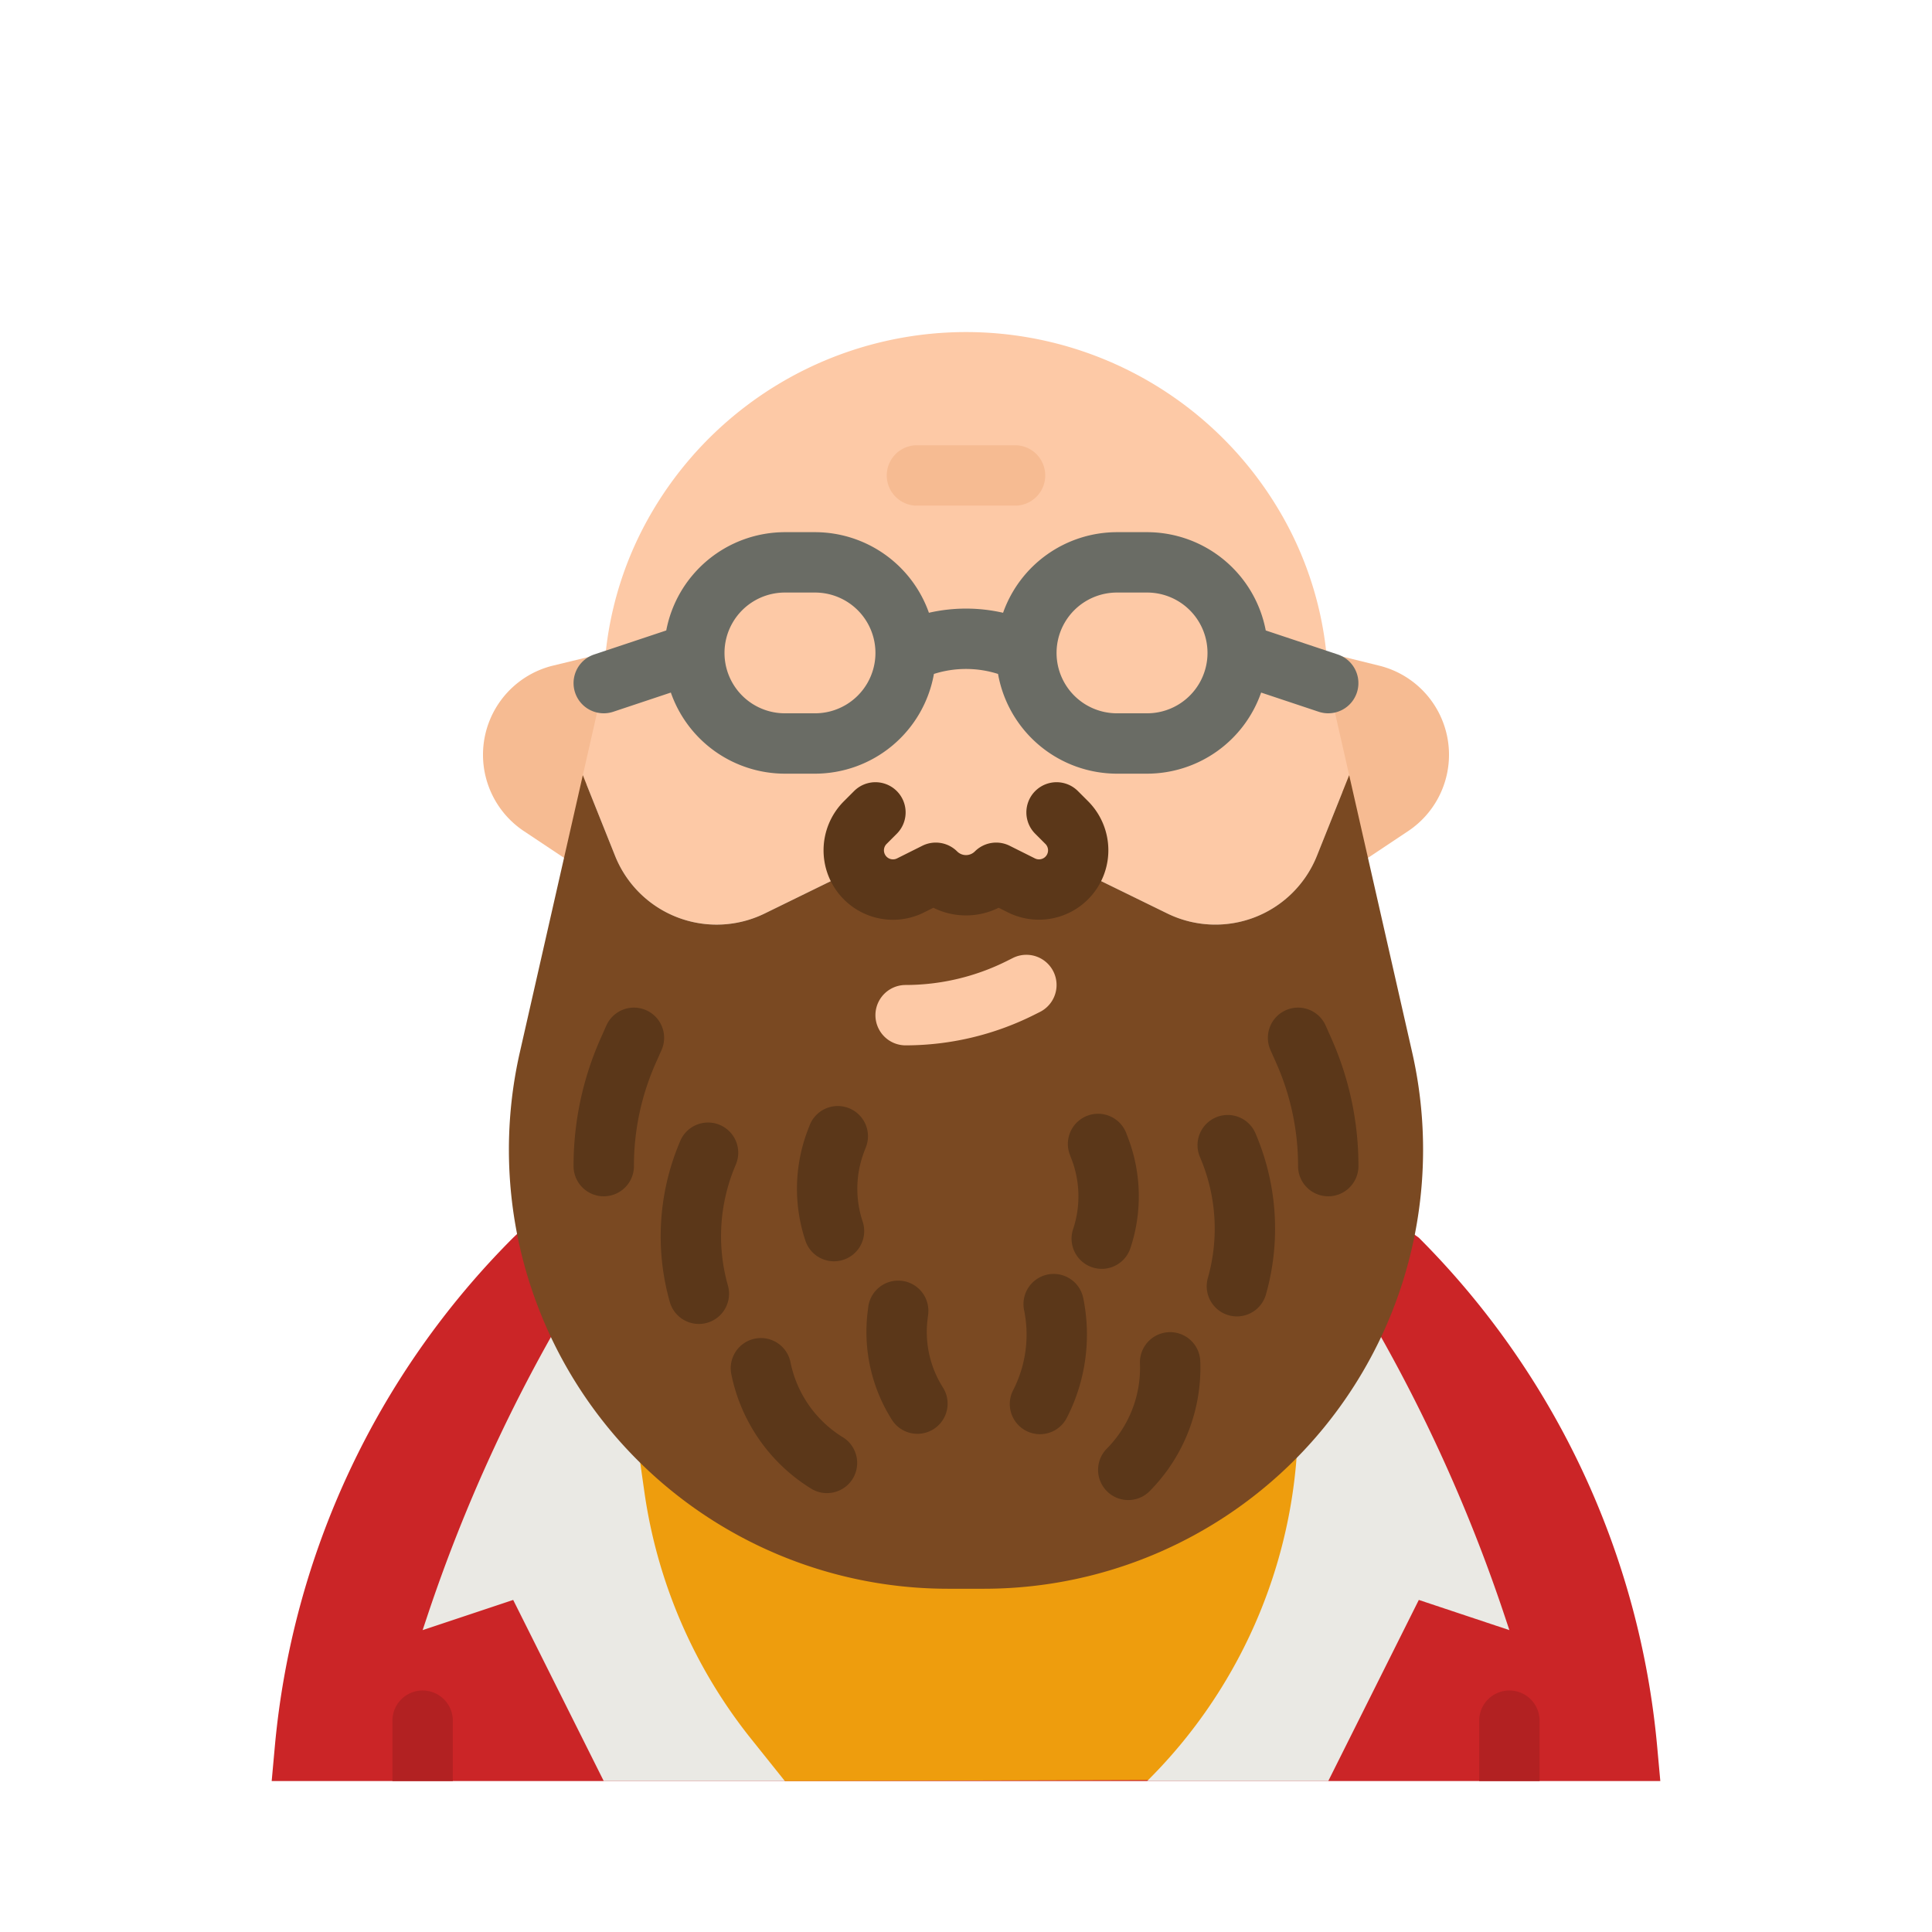 <svg height="512" viewBox="0 0 512 512" width="512" xmlns="http://www.w3.org/2000/svg"><g id="flat"><path d="m440 472-.83-9.129a218.744 218.744 0 0 0 -63.17-134.871l-13.225-9.4-219.442 2.4-7.333 7a218.744 218.744 0 0 0 -63.17 134.871l-.83 9.129z" fill="#cb2527"/><path d="m157.461 357.365v80.184l50.539 34.451 109.828-.309 45.972-77.976-9.622-41.695z" fill="#ee9d0d"/><path d="m168 376 2.782 19.475a135.191 135.191 0 0 0 28.267 65.336l8.951 11.189h-48l-24-48-24 8 1.249-3.746a424.923 424.923 0 0 1 38.751-84.254z" fill="#eae9e4"/><path d="m344 376a135.2 135.2 0 0 1 -39.6 95.6l-.4.4h48l24-48 24 8-1.249-3.746a424.923 424.923 0 0 0 -38.751-84.254z" fill="#eae9e4"/><path d="m392 472v-16a8 8 0 0 1 16 0v16z" fill="#b22122"/><path d="m104 472v-16a8 8 0 0 1 16 0v16z" fill="#b22122"/><path d="m347.178 171.884 18.4 4.542a24.318 24.318 0 0 1 18.422 23.591 24.316 24.316 0 0 1 -10.828 20.233l-13.172 8.781z" fill="#f6bb92"/><path d="m161.143 172.852-14.724 3.574a24.318 24.318 0 0 0 -18.419 23.591 24.316 24.316 0 0 0 10.828 20.233l13.172 8.781z" fill="#f6bb92"/><path d="m180.75 243.544a28.981 28.981 0 0 0 21.9-1.462l24.701-12.082h57.3l24.7 12.086a28.979 28.979 0 0 0 39.643-15.267l8.553-21.384-5.147-22.641a19.343 19.343 0 0 1 -.468-3.57 92.734 92.734 0 0 0 -11.607-41.606 96.468 96.468 0 0 0 -60.925-46.738 96.47 96.47 0 0 0 -46.792 0 96.468 96.468 0 0 0 -60.93 46.738 92.734 92.734 0 0 0 -11.607 41.606 19.343 19.343 0 0 1 -.468 3.57l-5.144 22.637 8.553 21.384a28.98 28.98 0 0 0 17.738 16.729z" fill="#fdc9a6"/><path d="m374.238 278.879-16.693-73.448-8.553 21.384a28.979 28.979 0 0 1 -39.643 15.267l-24.7-12.082h-57.3l-24.7 12.086a28.979 28.979 0 0 1 -39.643-15.267l-8.553-21.384-16.693 73.448a116.363 116.363 0 0 0 48.923 122.609 116.366 116.366 0 0 0 64.547 19.543h9.536a116.366 116.366 0 0 0 64.547-19.543 116.363 116.363 0 0 0 48.925-122.613z" fill="#7a4922"/><path d="m236.667 243.751a18.4 18.4 0 0 1 -13.025-31.412l2.7-2.7a8 8 0 1 1 11.314 11.314l-2.7 2.7a2.393 2.393 0 0 0 -.449 2.765 2.4 2.4 0 0 0 3.214 1.072l6.7-3.35a8 8 0 0 1 9.235 1.5 3.317 3.317 0 0 0 4.686 0 8 8 0 0 1 9.235-1.5l6.7 3.35a2.4 2.4 0 0 0 3.214-1.071 2.392 2.392 0 0 0 -.448-2.766l-2.7-2.7a8 8 0 1 1 11.314-11.314l2.7 2.7a18.4 18.4 0 0 1 -21.233 29.461l-2.473-1.237a19.408 19.408 0 0 1 -17.3 0l-2.473 1.237a18.314 18.314 0 0 1 -8.211 1.951z" fill="#5b3719"/><path d="m240 277.031a8 8 0 0 1 0-16 60.087 60.087 0 0 0 26.733-6.31l1.688-.845a8 8 0 0 1 7.158 14.31l-1.689.845a76.169 76.169 0 0 1 -33.89 8z" fill="#fdc9a6"/><g fill="#5b3719"><path d="m160 317.031a8 8 0 0 1 -8-8 82.874 82.874 0 0 1 7.188-33.87l1.5-3.379a8 8 0 0 1 14.622 6.5l-1.5 3.379a66.965 66.965 0 0 0 -5.81 27.37 8 8 0 0 1 -8 8z"/><path d="m185.2 350.862a8 8 0 0 1 -7.69-5.812 64.015 64.015 0 0 1 2.421-41.861l.32-.772a8 8 0 0 1 14.78 6.129l-.32.77a47.952 47.952 0 0 0 -1.811 31.354 8 8 0 0 1 -7.7 10.192z"/><path d="m219.151 395.692a7.964 7.964 0 0 1 -4.206-1.2l-.139-.086a46.451 46.451 0 0 1 -20.984-30.152 8 8 0 1 1 15.681-3.176 30.393 30.393 0 0 0 13.73 19.727l.141.086a8 8 0 0 1 -4.223 14.8z"/><path d="m221.025 334.26a8 8 0 0 1 -7.586-5.466 43.537 43.537 0 0 1 .63-29.294l.461-1.2a8 8 0 1 1 14.943 5.718l-.461 1.2a27.5 27.5 0 0 0 -.4 18.5 8.007 8.007 0 0 1 -7.589 10.538z"/><path d="m243.132 379.978a7.993 7.993 0 0 1 -6.762-3.714 43.537 43.537 0 0 1 -6.436-28.586l.157-1.28a8 8 0 1 1 15.88 1.956l-.158 1.28a27.5 27.5 0 0 0 4.066 18.055 8 8 0 0 1 -6.747 12.289z"/><path d="m352 317.031a8 8 0 0 1 -8-8 66.973 66.973 0 0 0 -5.809-27.372l-1.5-3.378a8 8 0 0 1 14.622-6.5l1.5 3.379a82.874 82.874 0 0 1 7.187 33.871 8 8 0 0 1 -8 8z"/><path d="m327.8 348.862a8 8 0 0 1 -7.7-10.192 47.953 47.953 0 0 0 -1.814-31.356l-.319-.768a8 8 0 0 1 14.78-6.129l.319.77a64.016 64.016 0 0 1 2.422 41.863 8 8 0 0 1 -7.688 5.812z"/><path d="m299 397.531a8 8 0 0 1 -5.7-13.609l.114-.116a30.4 30.4 0 0 0 8.686-22.416 8 8 0 1 1 15.988-.612 46.453 46.453 0 0 1 -13.279 34.251l-.109.111a7.979 7.979 0 0 1 -5.7 2.391z"/><path d="m275.6 380.076a8 8 0 0 1 -7.112-11.652l.049-.095a32.262 32.262 0 0 0 2.876-21.043 8 8 0 1 1 15.677-3.194 48.31 48.31 0 0 1 -4.313 31.53l-.052.1a8 8 0 0 1 -7.125 4.354z"/><path d="m291.975 336.26a8.007 8.007 0 0 1 -7.589-10.538 27.5 27.5 0 0 0 -.4-18.5l-.461-1.2a8 8 0 1 1 14.945-5.722l.461 1.2a43.537 43.537 0 0 1 .63 29.294 8 8 0 0 1 -7.586 5.466z"/></g><path d="m354.53 173.442-19.094-6.365a32.048 32.048 0 0 0 -31.436-26.046h-8a32.051 32.051 0 0 0 -30.174 21.359 44.192 44.192 0 0 0 -19.652 0 32.051 32.051 0 0 0 -30.174-21.359h-8a32.048 32.048 0 0 0 -31.436 26.046l-19.094 6.365a8 8 0 1 0 5.06 15.179l15.25-5.084a32.049 32.049 0 0 0 30.22 21.494h8a32.046 32.046 0 0 0 31.5-26.43 28 28 0 0 1 16.99 0 32.046 32.046 0 0 0 31.5 26.43h8a32.049 32.049 0 0 0 30.22-21.494l15.25 5.084a8 8 0 0 0 5.06-15.179zm-138.53 15.589h-8a16 16 0 0 1 0-32h8a16 16 0 0 1 0 32zm88 0h-8a16 16 0 0 1 0-32h8a16 16 0 0 1 0 32z" fill="#6a6c65"/><path d="m243 134h26a8 8 0 0 0 0-16h-26a8 8 0 0 0 0 16z" fill="#f6bb92"/></g></svg>
